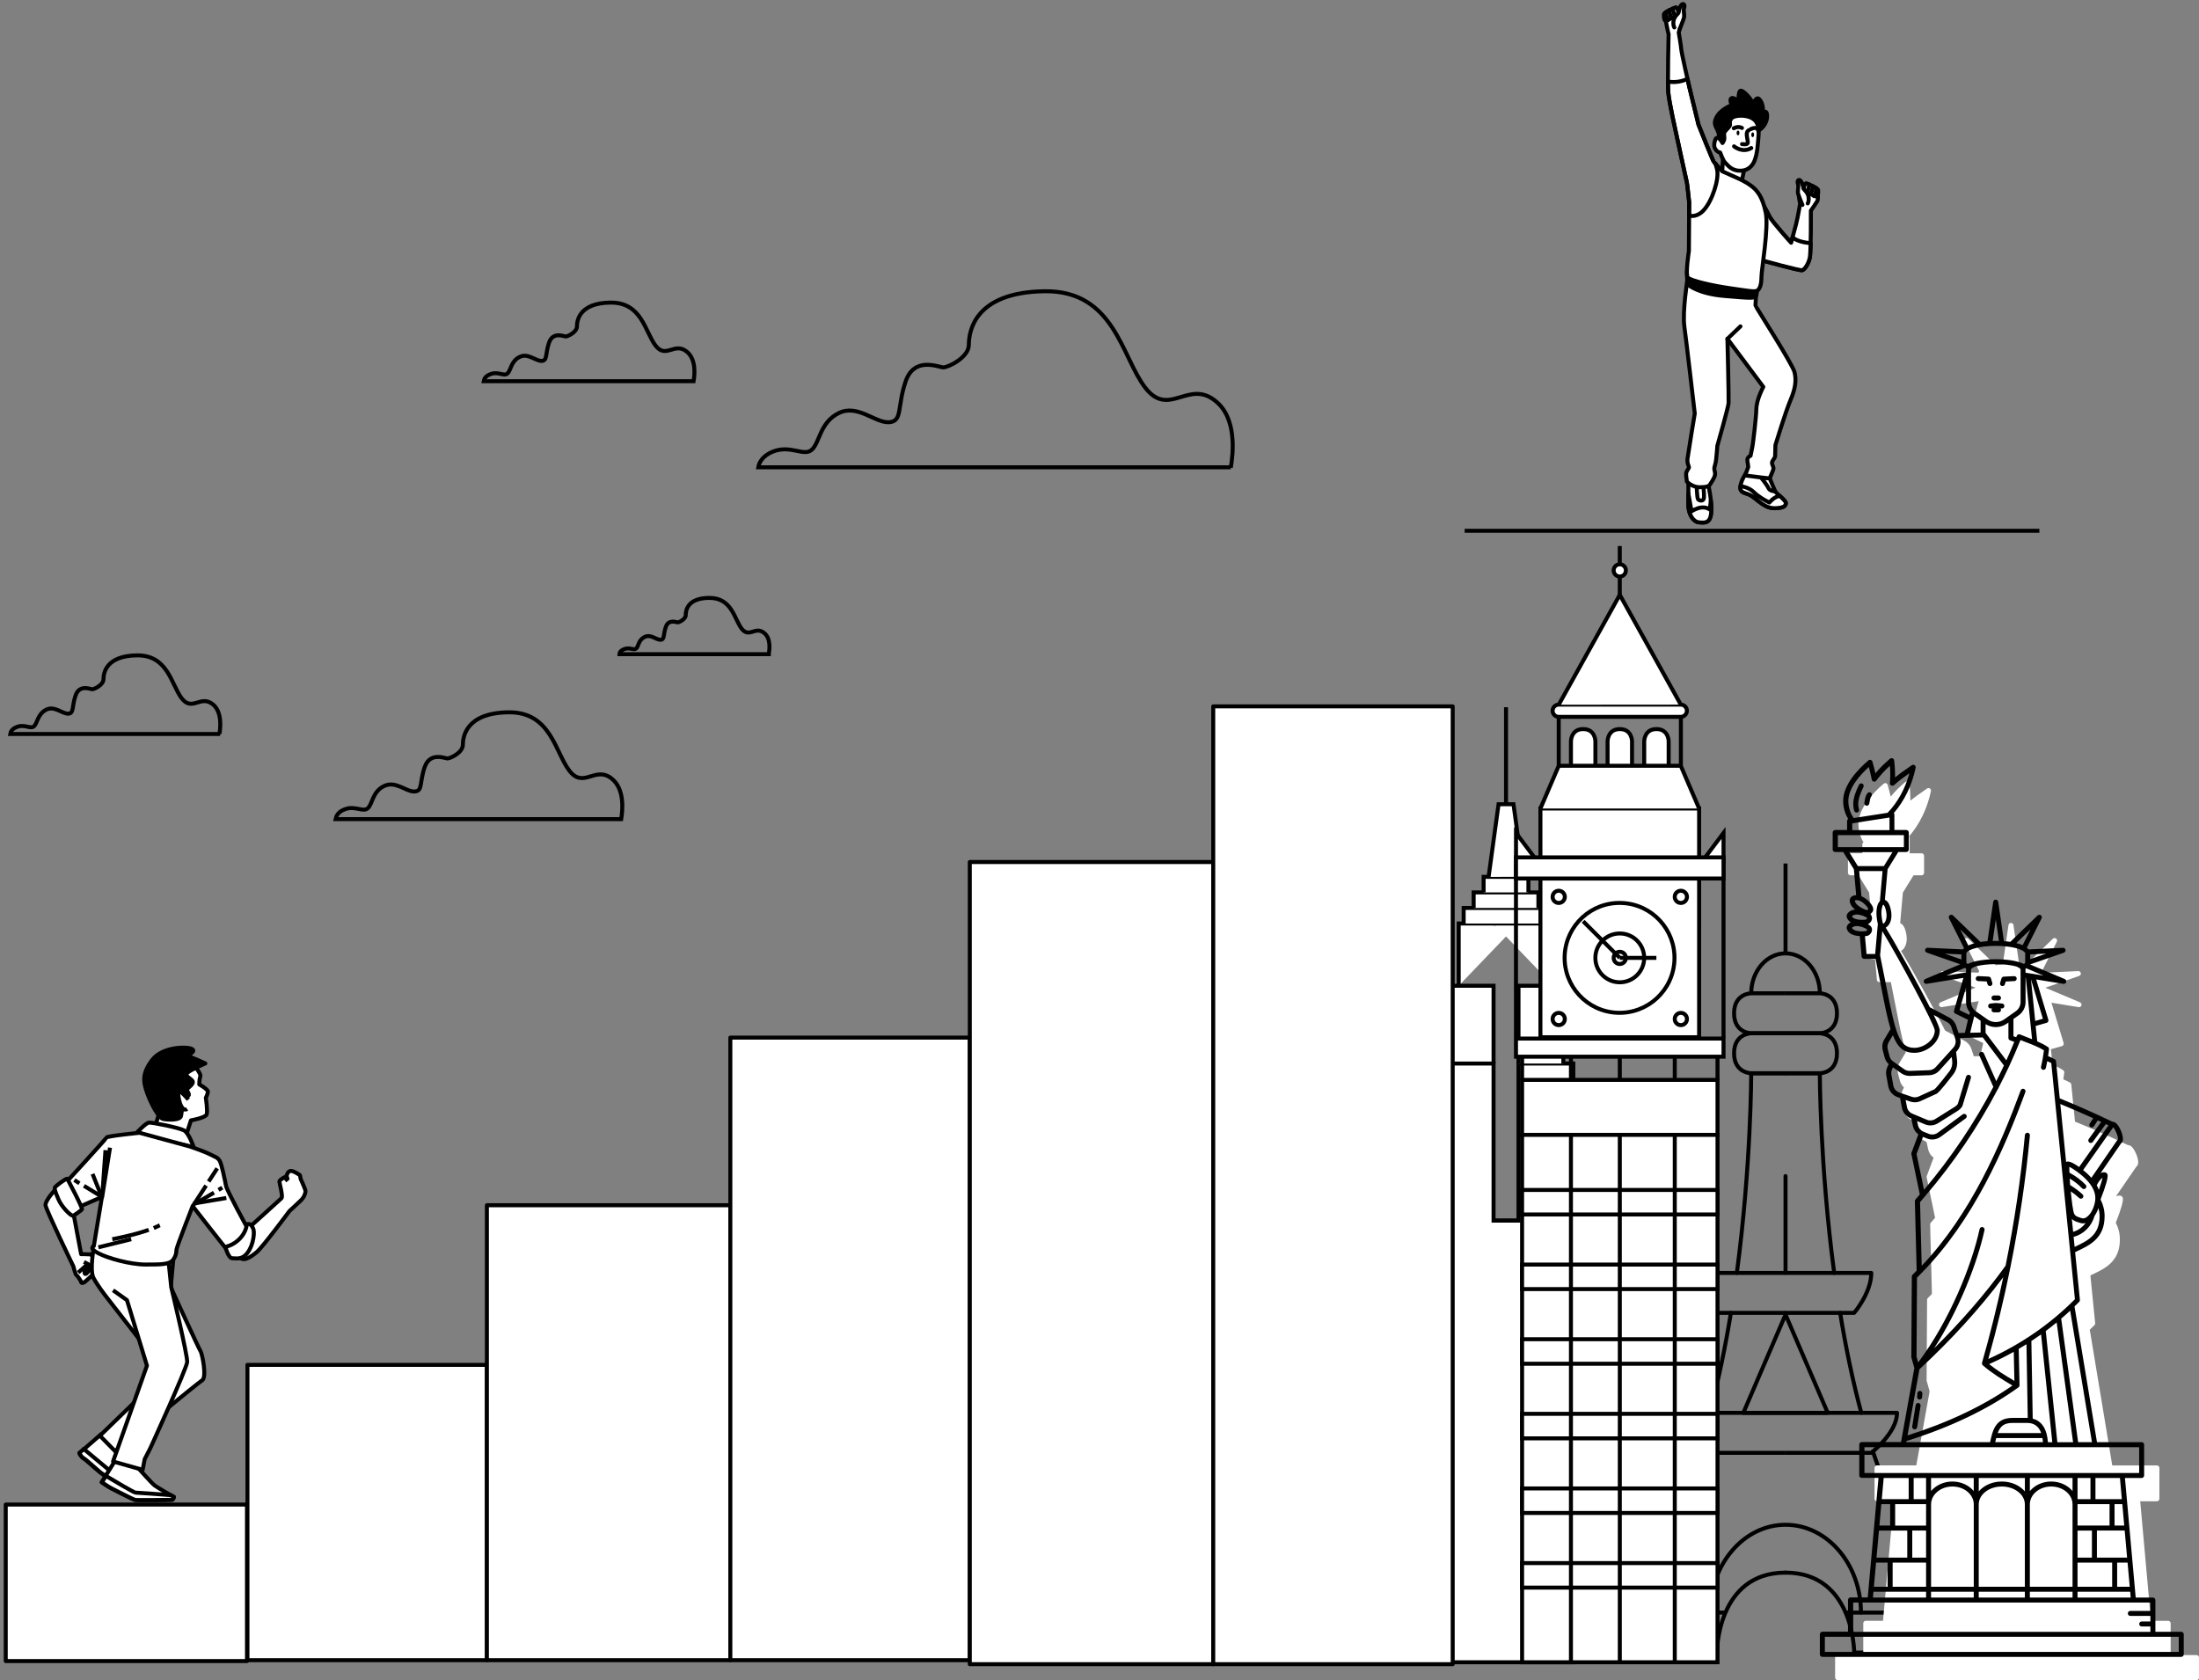 <svg width="551" height="421" viewBox="0 0 551 421" fill="none" xmlns="http://www.w3.org/2000/svg">
<rect x="0" y="0" width="551" height="421" fill="#808080" stroke="none"/>
<path d="M360.508 305.857H394.224" stroke="black" stroke-miterlimit="10"/>
<path d="M360.508 311.45H394.224" stroke="black" stroke-miterlimit="10"/>
<path d="M360.508 317.034H394.224" stroke="black" stroke-miterlimit="10"/>
<path d="M360.508 322.618H394.224" stroke="black" stroke-miterlimit="10"/>
<path d="M363.002 266.495V247.003H374.238V266.495" fill="white"/>
<path d="M363.002 266.495V247.003H374.238V266.495" stroke="black" stroke-miterlimit="10"/>
<path d="M365.504 247.003V231.405H380.477" fill="white"/>
<path d="M365.504 247.003V231.405H380.477" stroke="black" stroke-miterlimit="10"/>
<path d="M394.224 416.519V266.495H380.486V305.857H374.238V266.495H360.508V416.519H394.224Z" fill="white" stroke="black" stroke-miterlimit="10"/>
<path d="M391.722 266.495V247.003H380.486V266.495" fill="white"/>
<path d="M391.722 266.495V247.003H380.486V266.495" stroke="black" stroke-miterlimit="10"/>
<path d="M389.228 247.003V231.405H374.246" fill="white"/>
<path d="M389.228 247.003V231.405H374.246" stroke="black" stroke-miterlimit="10"/>
<path d="M366.747 231.414V227.51H387.968V231.414" fill="white"/>
<path d="M366.747 231.414V227.51H387.968V231.414" stroke="black" stroke-miterlimit="10"/>
<path d="M369.25 227.51V223.615H385.474V227.51" fill="white"/>
<path d="M369.25 227.51V223.615H385.474V227.51" stroke="black" stroke-miterlimit="10"/>
<path d="M371.744 223.615V219.711H382.971V223.615" fill="white"/>
<path d="M371.744 223.615V219.711H382.971V223.615" stroke="black" stroke-miterlimit="10"/>
<path d="M372.995 219.72L375.489 201.523H379.234L381.728 219.711" fill="white"/>
<path d="M372.995 219.72L375.489 201.523H379.234L381.728 219.711" stroke="black" stroke-miterlimit="10"/>
<path d="M377.362 201.523V177.208" stroke="black" stroke-miterlimit="10"/>
<path d="M61.888 377H1.438V416.221H61.888V377Z" fill="white" stroke="black" stroke-linejoin="round"/>
<path d="M122 342H62V416H122V342Z" fill="white" stroke="black" stroke-linejoin="round"/>
<path d="M183 302H122V416H183V302Z" fill="white" stroke="black" stroke-linejoin="round"/>
<path d="M243 260H183V416H243V260Z" fill="white" stroke="black" stroke-linejoin="round"/>
<path d="M304 216H243V417H304V216Z" fill="white" stroke="black" stroke-linejoin="round"/>
<path d="M364 177H304V417H364V177Z" fill="white" stroke="black" stroke-linejoin="round"/>
<path d="M48.727 267.099C48.727 267.099 50.433 269.06 50.188 269.699C49.934 270.399 49.934 271.73 49.934 271.73C49.934 271.73 52.087 272.937 52.087 273.506C52.087 274.075 51.579 275.091 51.579 275.091C51.579 275.091 52.087 278.452 51.772 279.274C51.457 280.097 47.843 280.736 47.843 280.736L46.513 284.859L38.786 282.513L40.055 278.39C40.055 278.39 38.094 273.506 37.771 271.922C37.447 270.338 39.862 267.231 42.899 266.469C45.944 265.708 48.788 267.169 48.788 267.169L48.727 267.108V267.099Z" fill="white" stroke="black" stroke-linejoin="round"/>
<path d="M46.128 274.767C46.128 274.767 47.458 274.828 47.335 274.198C47.143 273.498 46.635 273.182 46.889 272.867C47.143 272.552 48.727 271.537 48.219 270.837C47.712 270.136 46.189 269.629 46.889 268.876C47.589 268.114 51.448 266.469 51.448 266.469C51.448 266.469 47.519 264.631 46.889 264.631C46.259 264.631 49.234 263.677 48.219 262.924C47.204 262.163 40.746 262.163 38.147 265.585C35.548 269.007 35.863 271.038 36.878 273.891C37.893 276.745 39.792 280.106 40.807 280.36C41.822 280.614 45.183 280.806 45.366 279.598C45.55 278.39 46.128 274.714 46.128 274.714V274.775V274.767Z" fill="black" stroke="black" stroke-linejoin="round"/>
<path d="M47.204 275.528C47.204 275.528 44.797 272.613 44.666 273.69C44.544 274.828 45.366 278.889 46.88 277.874" fill="white"/>
<path d="M47.204 275.528C47.204 275.528 44.797 272.613 44.666 273.69C44.544 274.828 45.366 278.889 46.88 277.874" stroke="black" stroke-linejoin="round"/>
<path d="M34.025 284.08C34.025 284.08 35.863 284.649 40.3 285.603C44.736 286.557 48.534 287.441 48.534 287.441C48.534 287.441 47.327 283.896 46.128 283.257C44.859 282.557 38.147 281.226 37.324 281.296C36.502 281.358 34.025 284.089 34.025 284.089V284.08Z" fill="white" stroke="black" stroke-linejoin="round"/>
<path d="M62.474 307.537C62.474 307.537 70.14 300.631 70.525 300.246C70.971 299.8 70.017 296.57 70.017 296.062C70.017 295.555 71.794 294.732 71.794 294.732C71.794 294.732 72.047 293.401 72.87 293.401C73.693 293.401 75.154 294.478 75.154 294.478L75.347 295.432C75.347 295.432 76.554 298.032 76.554 298.478C76.554 298.924 76.239 300.001 75.347 300.824C74.524 301.647 72.555 303.423 72.555 303.423C72.555 303.423 65.834 312.483 64.32 313.752C62.807 315.021 60.776 316.351 60.015 314.828C59.254 313.305 62.422 307.607 62.422 307.607L62.483 307.546L62.474 307.537Z" fill="white" stroke="black" stroke-linejoin="round"/>
<path d="M71.794 294.67L72.047 295.362L71.409 295.87" stroke="black" stroke-linejoin="round"/>
<path d="M14.196 297.708C14.196 297.708 11.282 300.754 11.405 302.014C11.597 303.283 18.37 317.288 18.37 317.288C18.37 317.288 18.878 319.38 19.193 319.572C19.508 319.765 20.269 321.034 20.269 321.034C20.269 321.034 20.269 322.111 21.538 320.973C22.807 319.765 24.583 318.434 24.452 317.358C24.321 316.281 23.498 315.397 23.498 315.397C23.498 315.397 23.052 314.382 22.676 314.321C22.229 314.259 20.33 314.259 20.33 314.259L18.178 302.854L14.126 297.787L14.187 297.725L14.196 297.708Z" fill="white" stroke="black" stroke-linejoin="round"/>
<path d="M21.039 316.211L22.116 316.78C22.116 316.78 20.785 318.811 21.293 319.187C21.801 319.634 23.323 316.588 23.446 316.141C23.638 315.695 23.192 315.318 23.192 315.318" fill="white"/>
<path d="M21.039 316.211L22.116 316.78C22.116 316.78 20.785 318.811 21.293 319.187C21.801 319.634 23.323 316.588 23.446 316.141C23.638 315.695 23.192 315.318 23.192 315.318" stroke="black" stroke-linejoin="round"/>
<path d="M21.739 316.973L19.587 318.881" stroke="black" stroke-linejoin="round"/>
<path d="M25.345 359.372L19.893 364.124C19.893 364.124 20.269 365.078 20.969 365.455C21.669 365.831 24.837 368.877 25.782 369.446C26.736 370.076 29.081 371.284 31.61 371.284C34.139 371.284 34.655 370.33 34.655 369.954C34.655 369.577 29.711 366.339 29.711 366.339L28.635 361.962L25.336 359.424V359.363L25.345 359.372Z" fill="white" stroke="black" stroke-linejoin="round"/>
<path d="M20.978 363.118L19.902 364.072C19.902 364.072 20.278 365.026 20.978 365.402C21.678 365.779 24.846 368.825 25.791 369.393C26.736 369.962 29.09 371.232 31.619 371.232C34.148 371.232 33.903 370.916 34.279 370.531C32.757 370.216 31.488 369.962 30.919 369.962C29.274 369.962 27.436 368.439 27.436 368.439L20.969 363.056V363.118H20.978Z" fill="white" stroke="black" stroke-linejoin="round"/>
<path d="M23.577 312.159C23.577 312.159 22.369 318.303 23.454 320.273C24.531 322.233 26.307 324.518 26.307 324.518L41.385 343.914L25.038 359.757L28.836 363.625C28.836 363.625 49.427 346.645 50.634 345.883C51.903 345.183 50.634 339.1 50.258 338.592C49.882 338.085 42.785 322.557 42.785 322.557L43.415 315.651L23.516 312.229L23.577 312.167V312.159Z" fill="white" stroke="black" stroke-linejoin="round"/>
<path d="M34.533 367.739C34.533 367.739 38.208 371.862 38.777 372.238C39.346 372.684 43.529 375.091 43.529 375.091C43.529 375.091 43.467 375.66 43.082 375.792C42.767 375.853 34.463 375.984 33.894 375.853C33.325 375.792 28.442 373.192 27.874 372.938C27.305 372.684 25.467 371.415 25.467 371.415L29.142 365.525L34.463 367.809L34.524 367.748L34.533 367.739Z" fill="white" stroke="black" stroke-linejoin="round"/>
<path d="M28.329 323.31L31.811 325.778L36.817 342.19L28.329 366.207L35.74 368.299L36.248 365.638L37.709 362.785C37.709 362.785 46.767 342.951 46.898 341.297C47.029 339.643 42.907 322.54 42.907 322.54L42.146 315.248L29.16 313.979" fill="white"/>
<path d="M28.329 323.31L31.811 325.778L36.817 342.19L28.329 366.207L35.74 368.299L36.248 365.638L37.709 362.785C37.709 362.785 46.767 342.951 46.898 341.297C47.029 339.643 42.907 322.54 42.907 322.54L42.146 315.248L29.16 313.979" stroke="black" stroke-linejoin="round"/>
<path d="M43.152 375.792C43.467 375.73 43.599 375.092 43.599 375.092C43.599 375.092 43.284 374.899 42.837 374.645C39.67 374.391 34.349 374.015 33.964 374.015C33.579 374.015 28.451 370.969 26.552 369.831L25.537 371.415C25.537 371.415 27.375 372.684 27.944 372.938C28.512 373.192 33.395 375.792 33.964 375.853C34.533 375.914 42.837 375.853 43.152 375.792Z" fill="white" stroke="black" stroke-linejoin="round"/>
<path d="M35.102 283.834C35.102 283.834 26.797 284.657 26.675 285.042C26.552 285.427 15.588 297.34 15.588 297.34L18.502 302.977L25.537 299.931L23.507 312.229C23.507 312.229 22.177 312.736 24.583 314.005C26.99 315.275 32.634 316.859 36.493 316.859C40.352 316.859 42.514 316.859 43.398 315.651C44.22 314.443 44.159 313.813 44.22 313.113C44.281 312.412 48.272 302.215 48.272 302.215C48.272 302.215 57.075 313.559 57.46 313.813C57.845 314.067 59.42 314.321 60.759 312.736C62.089 311.152 61.835 307.415 61.835 307.415C61.835 307.415 56.891 298.417 56.637 297.148C56.384 295.878 55.622 292.018 55.115 291.003C54.607 289.988 53.907 289.926 52.577 289.226C51.247 288.526 47.51 287.266 47.51 287.266L34.962 283.843H35.084L35.102 283.834Z" fill="white" stroke="black" stroke-linejoin="round"/>
<path d="M27.567 287.572L25.598 299.931L26.43 288.202" stroke="black" stroke-linejoin="round"/>
<path d="M25.345 299.546L23.192 294.163" stroke="black" stroke-linejoin="round"/>
<path d="M19.902 296.509L18.633 295.686" stroke="black" stroke-linejoin="round"/>
<path d="M25.598 299.931L21.039 297.139" stroke="black" stroke-linejoin="round"/>
<path d="M52.279 296.062L54.432 292.762" stroke="black" stroke-linejoin="round"/>
<path d="M48.35 302.145L51.641 297.077" stroke="black" stroke-linejoin="round"/>
<path d="M54.747 298.154L55.701 297.585" stroke="black" stroke-linejoin="round"/>
<path d="M48.858 301.638L53.61 298.854" stroke="black" stroke-linejoin="round"/>
<path d="M48.473 301.577L56.716 300.185" stroke="black" stroke-linejoin="round"/>
<path d="M24.653 312.544L32.888 310.513" stroke="black" stroke-linejoin="round"/>
<path d="M38.523 307.721C39.092 307.467 39.6 307.213 40.046 307.021" stroke="black" stroke-linejoin="round"/>
<path d="M28.136 310.513C28.136 310.513 33.395 309.559 37.263 308.167" stroke="black" stroke-linejoin="round"/>
<path d="M61.844 306.776C61.844 306.776 61.783 308.614 60.068 310.391C58.352 312.167 56.454 312.421 56.454 312.421C56.454 312.421 57.215 315.275 58.16 315.275C59.105 315.275 60.698 315.782 62.089 313.813C63.55 311.852 63.865 308.614 63.419 307.791C62.973 306.968 62.719 306.522 61.835 306.776H61.844Z" fill="white" stroke="black" stroke-linejoin="round"/>
<path d="M16.856 295.362C16.856 295.362 20.908 302.907 20.532 303.091C20.217 303.283 18.755 304.553 18.248 304.614C17.74 304.675 15.456 302.461 14.634 300.491C13.811 298.522 13.557 297.83 13.811 297.445C14.065 297.13 16.349 295.353 16.856 295.353V295.362Z" fill="white" stroke="black" stroke-linejoin="round"/>
<path d="M308.397 117.181C309.009 113.592 309.972 104.752 304.547 100.463C297.721 94.948 292.908 104.839 286.958 97.137C281.007 89.434 279.257 72.716 261.668 72.979C244.079 73.242 242.766 83.132 242.766 86.371C242.766 89.609 237.516 92.06 236.378 92.06C235.24 92.06 229.115 89.172 226.927 95.561C224.74 101.951 226.227 105.627 222.727 105.802C219.227 105.977 214.851 101.163 210.126 103.526C205.4 105.89 205.4 110.966 203.388 112.717C201.375 114.467 198.137 111.404 193.674 113.154C191.049 114.205 190.174 115.955 189.999 117.093H308.397V117.181Z" stroke="black" stroke-miterlimit="10"/>
<path d="M155.652 205.251C156.011 203.107 156.58 197.759 153.298 195.116C149.159 191.763 146.236 197.759 142.666 193.12C139.096 188.481 138.028 178.345 127.396 178.485C116.764 178.625 115.976 184.621 115.976 186.625C115.976 188.63 112.765 190.048 112.126 190.048C111.487 190.048 107.777 188.332 106.42 192.192C105.064 196.052 105.992 198.258 103.848 198.328C101.704 198.398 99.14 195.545 96.217 196.971C93.294 198.398 93.364 201.47 92.148 202.538C90.932 203.606 88.936 201.75 86.294 202.827C84.649 203.466 84.228 204.542 84.08 205.251H155.644H155.652Z" stroke="black" stroke-miterlimit="10"/>
<path d="M54.983 183.912C55.246 182.337 55.684 178.398 53.321 176.472C50.258 174.021 48.158 178.398 45.533 174.984C42.907 171.571 42.12 164.131 34.332 164.218C26.544 164.306 25.931 168.682 25.931 170.17C25.931 171.658 23.568 172.709 23.131 172.709C22.693 172.709 19.893 171.396 18.93 174.284C17.968 177.085 18.58 178.748 17.093 178.836C15.518 178.836 13.592 176.735 11.492 177.873C9.392 179.011 9.392 181.199 8.517 181.987C7.642 182.774 6.154 181.374 4.229 182.162C3.004 182.599 2.654 183.387 2.566 183.912H55.158H54.983Z" stroke="black" stroke-miterlimit="10"/>
<path d="M173.793 95.517C174.055 93.942 174.493 90.003 172.042 88.078C168.98 85.627 166.879 90.003 164.254 86.59C161.629 83.176 160.841 75.736 152.966 75.823C145.178 75.911 144.565 80.287 144.565 81.775C144.565 83.263 142.202 84.314 141.765 84.314C141.327 84.314 138.527 83.001 137.564 85.889C136.602 88.69 137.214 90.353 135.727 90.441C134.152 90.441 132.226 88.34 130.126 89.478C128.026 90.528 128.026 92.804 127.151 93.592C126.276 94.379 124.788 92.979 122.863 93.767C121.638 94.204 121.288 94.992 121.201 95.517H173.793Z" stroke="black" stroke-miterlimit="10"/>
<path d="M192.651 163.824C192.826 162.686 193.176 159.886 191.425 158.573C189.238 156.822 187.75 159.973 185.825 157.522C183.987 155.072 183.375 149.82 177.774 149.82C172.174 149.82 171.824 153.058 171.824 154.109C171.824 155.159 170.161 155.947 169.811 155.947C169.461 155.947 167.536 155.072 166.836 157.085C166.136 159.098 166.573 160.236 165.523 160.323C164.386 160.323 163.073 158.835 161.498 159.623C159.923 160.411 160.01 161.986 159.398 162.511C158.785 163.037 157.735 162.074 156.335 162.686C155.46 163.037 155.197 163.562 155.197 163.912H192.651V163.824Z" stroke="black" stroke-miterlimit="10"/>
<path d="M425.508 363.704C424.318 367.284 423.023 370.75 421.606 374.041C404.41 414.085 408.707 414.085 408.707 414.085H430.199C430.199 414.085 430.199 394.059 447.394 394.059" stroke="black" stroke-linecap="round" stroke-linejoin="round"/>
<path d="M433.708 328.973C432.343 337.332 430.61 345.857 428.405 354.023" stroke="black" stroke-linecap="round" stroke-linejoin="round"/>
<path d="M447.394 268.928H438.801C438.801 268.928 438.801 291.913 435.195 318.968" stroke="black" stroke-linecap="round" stroke-linejoin="round"/>
<path d="M447.394 268.929H438.801C438.801 268.929 434.504 268.929 434.504 263.922C434.504 258.915 438.801 258.915 438.801 258.915H447.394" stroke="black" stroke-miterlimit="10"/>
<path d="M447.394 258.907H438.801C438.801 258.907 434.504 258.907 434.504 253.9C434.504 248.893 438.801 248.893 438.801 248.893H447.394" stroke="black" stroke-miterlimit="10"/>
<path d="M438.801 248.902C438.801 243.37 442.651 238.889 447.394 238.889" stroke="black" stroke-miterlimit="10"/>
<path d="M410.037 404.072H432.351" stroke="black" stroke-miterlimit="10"/>
<path d="M447.394 364.037H425.902C425.902 364.037 419.453 359.03 419.453 354.023H447.394" stroke="black" stroke-linejoin="round"/>
<path d="M447.394 328.973H430.199C430.199 328.973 425.902 323.966 425.902 318.959H447.394" stroke="black" stroke-linejoin="round"/>
<path d="M469.289 363.704C470.479 367.284 471.774 370.75 473.191 374.041C490.387 414.085 486.09 414.085 486.09 414.085H464.598C464.598 414.085 464.598 394.059 447.403 394.059" stroke="black" stroke-linecap="round" stroke-linejoin="round"/>
<path d="M461.08 328.973C462.445 337.332 464.178 345.857 466.383 354.023" stroke="black" stroke-linecap="round" stroke-linejoin="round"/>
<path d="M447.394 268.928H455.987C455.987 268.928 455.987 291.913 459.593 318.968" stroke="black" stroke-linecap="round" stroke-linejoin="round"/>
<path d="M447.394 268.929H455.987C455.987 268.929 460.284 268.929 460.284 263.922C460.284 258.915 455.987 258.915 455.987 258.915H447.394" stroke="black" stroke-miterlimit="10"/>
<path d="M447.394 258.907H455.987C455.987 258.907 460.284 258.907 460.284 253.9C460.284 248.893 455.987 248.893 455.987 248.893H447.394" stroke="black" stroke-miterlimit="10"/>
<path d="M455.996 248.902C455.996 243.37 452.146 238.889 447.403 238.889" stroke="black" stroke-miterlimit="10"/>
<path d="M484.751 404.072H462.437" stroke="black" stroke-miterlimit="10"/>
<path d="M447.394 364.037H468.886C468.886 364.037 475.335 359.03 475.335 354.023H447.394" stroke="black" stroke-linejoin="round"/>
<path d="M447.394 328.973H464.589C464.589 328.973 468.886 323.966 468.886 318.96H447.394V294.697" stroke="black" stroke-linecap="round" stroke-linejoin="round"/>
<path d="M447.394 216.368V238.889" stroke="black" stroke-miterlimit="10"/>
<path d="M466.296 404.072C466.296 391.923 457.834 382.067 447.403 382.067C436.972 382.067 428.51 391.923 428.51 404.072" stroke="black" stroke-linecap="round" stroke-linejoin="round"/>
<path d="M447.394 329.402L436.823 354.023H457.965L447.394 329.402Z" stroke="black" stroke-linecap="round" stroke-linejoin="round"/>
<path d="M431.861 214.836V259.904" stroke="black" stroke-miterlimit="10"/>
<path d="M430.356 270.591V264.78" stroke="black" stroke-miterlimit="10"/>
<path d="M422.682 178.092C422.682 177.251 421.999 176.56 421.15 176.56H390.567C389.726 176.56 389.035 177.243 389.035 178.092C389.035 178.932 389.718 179.623 390.567 179.623H421.15C421.999 179.623 422.682 178.941 422.682 178.092Z" fill="white" stroke="black" stroke-miterlimit="10"/>
<path d="M389.035 214.827V208.709C389.035 208.709 389.035 205.646 392.098 205.646C395.161 205.646 395.161 208.709 395.161 208.709V214.827" fill="white"/>
<path d="M389.035 214.827V208.709C389.035 208.709 389.035 205.646 392.098 205.646C395.161 205.646 395.161 208.709 395.161 208.709V214.827" stroke="black" stroke-miterlimit="10"/>
<path d="M398.223 214.827V208.709C398.223 208.709 398.223 205.646 401.286 205.646C404.349 205.646 404.349 208.709 404.349 208.709V214.827" fill="white"/>
<path d="M398.223 214.827V208.709C398.223 208.709 398.223 205.646 401.286 205.646C404.349 205.646 404.349 208.709 404.349 208.709V214.827" stroke="black" stroke-miterlimit="10"/>
<path d="M407.403 214.827V208.709C407.403 208.709 407.403 205.646 410.466 205.646C413.529 205.646 413.529 208.709 413.529 208.709V214.827" fill="white"/>
<path d="M407.403 214.827V208.709C407.403 208.709 407.403 205.646 410.466 205.646C413.529 205.646 413.529 208.709 413.529 208.709V214.827" stroke="black" stroke-miterlimit="10"/>
<path d="M393.629 191.868V185.75C393.629 185.75 393.629 182.687 396.692 182.687C399.755 182.687 399.755 185.75 399.755 185.75V191.868" fill="white"/>
<path d="M393.629 191.868V185.75C393.629 185.75 393.629 182.687 396.692 182.687C399.755 182.687 399.755 185.75 399.755 185.75V191.868" stroke="black" stroke-miterlimit="10"/>
<path d="M402.809 191.868V185.75C402.809 185.75 402.809 182.687 405.872 182.687C408.934 182.687 408.934 185.75 408.934 185.75V191.868" fill="white"/>
<path d="M402.809 191.868V185.75C402.809 185.75 402.809 182.687 405.872 182.687C408.934 182.687 408.934 185.75 408.934 185.75V191.868" stroke="black" stroke-miterlimit="10"/>
<path d="M411.988 191.868V185.75C411.988 185.75 411.988 182.687 415.051 182.687C418.114 182.687 418.114 185.75 418.114 185.75V191.868" fill="white"/>
<path d="M411.988 191.868V185.75C411.988 185.75 411.988 182.687 415.051 182.687C418.114 182.687 418.114 185.75 418.114 185.75V191.868" stroke="black" stroke-miterlimit="10"/>
<path d="M416.583 214.827V208.709C416.583 208.709 416.583 205.646 419.645 205.646C422.708 205.646 422.708 208.709 422.708 208.709V214.827" fill="white"/>
<path d="M416.583 214.827V208.709C416.583 208.709 416.583 205.646 419.645 205.646C422.708 205.646 422.708 208.709 422.708 208.709V214.827" stroke="black" stroke-miterlimit="10"/>
<path d="M385.981 214.827V202.591H425.745V214.827" fill="white"/>
<path d="M385.981 214.827V202.591H425.745V214.827" stroke="black" stroke-miterlimit="10"/>
<path d="M385.981 232.377V220.14H425.745V232.377" fill="white"/>
<path d="M385.981 232.377V220.14H425.745V232.377" stroke="black" stroke-miterlimit="10"/>
<path d="M379.856 259.904V216.368" stroke="black" stroke-miterlimit="10"/>
<path d="M379.864 216.359V208.709L384.45 214.827" fill="white"/>
<path d="M379.864 216.359V208.709L384.45 214.827" stroke="black" stroke-miterlimit="10"/>
<path d="M431.861 216.359V208.709L427.267 214.827" fill="white"/>
<path d="M431.861 216.359V208.709L427.267 214.827" stroke="black" stroke-miterlimit="10"/>
<path d="M385.981 202.591L390.567 191.886H421.15L425.745 202.591" fill="white"/>
<path d="M385.981 202.591L390.567 191.886H421.15L425.745 202.591" stroke="black" stroke-miterlimit="10"/>
<path d="M390.567 179.623V191.886" stroke="black" stroke-miterlimit="10"/>
<path d="M421.177 179.623V191.886" stroke="black" stroke-miterlimit="10"/>
<path d="M390.567 176.586L405.863 149.05L421.15 176.56" fill="white"/>
<path d="M390.567 176.586L405.863 149.05L421.15 176.56" stroke="black" stroke-miterlimit="10"/>
<path d="M405.863 149.05V136.813" stroke="black" stroke-miterlimit="10"/>
<path d="M405.863 144.463C406.709 144.463 407.394 143.777 407.394 142.931C407.394 142.085 406.709 141.4 405.863 141.4C405.017 141.4 404.331 142.085 404.331 142.931C404.331 143.777 405.017 144.463 405.863 144.463Z" fill="white" stroke="black" stroke-miterlimit="10"/>
<path d="M425.745 220.131H385.981V259.904H425.745V220.131Z" fill="white" stroke="black" stroke-miterlimit="10"/>
<path d="M381.387 270.591L381.396 264.78" stroke="black" stroke-miterlimit="10"/>
<path d="M430.356 270.592H381.387V284.395H430.356V270.592Z" fill="white" stroke="black" stroke-miterlimit="10"/>
<path d="M430.356 284.368H381.387V416.519H430.356V284.368Z" fill="white" stroke="black" stroke-miterlimit="10"/>
<path d="M430.356 298.172H381.387V304.316H430.356V298.172Z" fill="white" stroke="black" stroke-miterlimit="10"/>
<path d="M430.356 316.868H381.387V323.012H430.356V316.868Z" fill="white" stroke="black" stroke-miterlimit="10"/>
<path d="M430.356 335.573H381.387V341.717H430.356V335.573Z" fill="white" stroke="black" stroke-miterlimit="10"/>
<path d="M430.356 354.269H381.387V360.413H430.356V354.269Z" fill="white" stroke="black" stroke-miterlimit="10"/>
<path d="M430.356 372.965H381.387V379.109H430.356V372.965Z" fill="white" stroke="black" stroke-miterlimit="10"/>
<path d="M430.356 391.669H381.387V397.814H430.356V391.669Z" fill="white" stroke="black" stroke-miterlimit="10"/>
<path d="M405.872 270.591V264.78" stroke="black" stroke-miterlimit="10"/>
<path d="M393.629 270.591V264.78" stroke="black" stroke-miterlimit="10"/>
<path d="M419.645 270.591V264.78" stroke="black" stroke-miterlimit="10"/>
<path d="M405.872 416.519V284.368" stroke="black" stroke-miterlimit="10"/>
<path d="M393.629 416.519V284.368" stroke="black" stroke-miterlimit="10"/>
<path d="M419.645 416.519V284.368" stroke="black" stroke-miterlimit="10"/>
<path d="M419.565 240.558C419.863 232.96 413.947 226.558 406.351 226.26C398.755 225.961 392.355 231.879 392.056 239.477C391.758 247.075 397.674 253.476 405.27 253.775C412.866 254.073 419.266 248.156 419.565 240.558Z" fill="white" stroke="black" stroke-miterlimit="10"/>
<path d="M405.863 246.136C409.241 246.136 411.98 243.397 411.98 240.018C411.98 236.639 409.241 233.9 405.863 233.9C402.485 233.9 399.746 236.639 399.746 240.018C399.746 243.397 402.485 246.136 405.863 246.136Z" fill="white" stroke="black" stroke-miterlimit="10"/>
<path d="M405.863 241.55C406.709 241.55 407.394 240.864 407.394 240.018C407.394 239.172 406.709 238.486 405.863 238.486C405.017 238.486 404.331 239.172 404.331 240.018C404.331 240.864 405.017 241.55 405.863 241.55Z" fill="white" stroke="black" stroke-miterlimit="10"/>
<path d="M396.683 230.845L405.863 240.018" stroke="black" stroke-miterlimit="10"/>
<path d="M415.034 240.018H405.863" stroke="black" stroke-miterlimit="10"/>
<path d="M390.567 226.258C391.412 226.258 392.098 225.573 392.098 224.727C392.098 223.881 391.412 223.195 390.567 223.195C389.721 223.195 389.035 223.881 389.035 224.727C389.035 225.573 389.721 226.258 390.567 226.258Z" fill="white" stroke="black" stroke-miterlimit="10"/>
<path d="M421.168 226.258C422.014 226.258 422.699 225.573 422.699 224.727C422.699 223.881 422.014 223.195 421.168 223.195C420.322 223.195 419.637 223.881 419.637 224.727C419.637 225.573 420.322 226.258 421.168 226.258Z" fill="white" stroke="black" stroke-miterlimit="10"/>
<path d="M390.567 256.867C391.412 256.867 392.098 256.181 392.098 255.335C392.098 254.489 391.412 253.803 390.567 253.803C389.721 253.803 389.035 254.489 389.035 255.335C389.035 256.181 389.721 256.867 390.567 256.867Z" fill="white" stroke="black" stroke-miterlimit="10"/>
<path d="M421.168 256.867C422.014 256.867 422.699 256.181 422.699 255.335C422.699 254.489 422.014 253.803 421.168 253.803C420.322 253.803 419.637 254.489 419.637 255.335C419.637 256.181 420.322 256.867 421.168 256.867Z" fill="white" stroke="black" stroke-miterlimit="10"/>
<path d="M431.861 214.836H379.864V220.131H431.861V214.836Z" fill="white" stroke="black" stroke-miterlimit="10"/>
<path d="M431.861 260.237H379.856V264.78H431.861V260.237Z" fill="white" stroke="black" stroke-miterlimit="10"/>
<path d="M367 133H511" stroke="black" stroke-miterlimit="10"/>
<path d="M431.813 38.512L431.532 42.902C431.532 42.902 434.077 45.663 434.367 46.73C434.648 47.788 435.78 51.691 436.07 50.764C436.351 49.847 435.93 47.292 436.145 46.59C436.361 45.888 437.137 41.985 437.137 41.985C437.137 41.985 435.369 41.489 434.377 40.852C433.385 40.215 431.831 38.512 431.831 38.512H431.813Z" fill="white" stroke="black" stroke-linecap="round" stroke-linejoin="round"/>
<path d="M430.68 35.891C430.68 35.891 431.036 35.395 430.68 33.626C430.325 31.857 429.052 31.426 430.109 29.377C431.167 27.327 433.937 26.334 433.937 26.334C433.937 26.334 433.3 24.987 433.796 24.631C434.292 24.275 435.425 25.202 435.565 25.483C435.705 25.764 435.425 22.721 436.201 22.721C436.978 22.721 439.102 25.127 439.102 25.904C439.102 26.681 439.879 24.06 440.731 24.771C441.582 25.483 441.938 27.317 441.582 27.813C441.227 28.309 442.499 27.458 442.715 28.45C442.93 29.442 442.64 30.649 441.863 31.632C441.086 32.624 440.515 32.69 440.515 32.69C440.515 32.69 439.028 30.285 437.474 30.35C435.921 30.425 434.292 30.631 434.292 31.342C434.292 32.054 434.218 32.475 433.581 33.186C432.945 33.898 432.87 34.815 432.524 35.667C432.168 36.518 432.599 37.155 431.747 36.874C430.895 36.593 430.68 35.882 430.68 35.882V35.891Z" fill="black" stroke="black" stroke-linecap="round" stroke-linejoin="round"/>
<path d="M431.597 35.826C431.597 35.826 430.325 33.42 429.754 35.115C429.183 36.818 429.829 37.38 430.109 37.736C430.39 38.091 431.026 38.232 431.026 38.232C431.026 38.232 431.738 40.282 432.299 40.778C432.861 41.274 433.853 42.977 436.473 42.762C437.708 42.659 439.093 41.91 439.729 40.001C440.366 38.091 440.366 37.024 440.581 34.694C440.796 32.353 440.721 30.659 439.093 29.667C437.465 28.675 434.423 28.815 433.787 29.742C433.151 30.669 433.647 31.015 433.431 31.511C433.216 32.007 432.084 32.859 432.018 33.355C431.953 33.851 432.159 34.628 432.018 35.059C431.878 35.48 431.597 35.835 431.597 35.835V35.826Z" fill="white" stroke="black" stroke-linecap="round" stroke-linejoin="round"/>
<path d="M438.185 32.634C438.185 32.634 437.614 32.85 437.689 33.842C437.764 34.834 438.045 35.47 437.905 35.892C437.764 36.313 436.492 36.107 436.492 36.107" stroke="black" stroke-linecap="round" stroke-linejoin="round"/>
<path d="M434.498 36.669C434.498 36.669 436.548 38.438 438.812 37.09" stroke="black" stroke-linecap="round" stroke-linejoin="round"/>
<path d="M435.846 33.308C435.846 33.645 435.687 33.907 435.49 33.907C435.294 33.907 435.135 33.636 435.135 33.308C435.135 32.98 435.294 32.709 435.49 32.709C435.687 32.709 435.846 32.98 435.846 33.308Z" fill="black"/>
<path d="M439.524 33.766C439.524 34.103 439.364 34.365 439.168 34.365C438.971 34.365 438.812 34.094 438.812 33.766C438.812 33.439 438.971 33.167 439.168 33.167C439.364 33.167 439.524 33.439 439.524 33.766Z" fill="black"/>
<path d="M434.433 32.138C434.433 32.138 435.49 31.501 436.482 32.063" stroke="black" stroke-linecap="round" stroke-linejoin="round"/>
<path d="M438.681 32.353C438.681 32.353 440.31 31.502 440.525 32.709" stroke="black" stroke-linecap="round" stroke-linejoin="round"/>
<path d="M441.975 51.682C441.975 51.682 442.733 52.917 443.351 54.228C443.969 55.538 448.788 60.836 448.788 60.836C448.788 60.836 449.546 58.019 450.023 56.231C450.5 54.443 451.053 50.998 451.053 50.998C451.053 50.998 450.641 49.276 450.781 48.724C450.922 48.172 450.922 46.796 451.333 46.665C451.745 46.524 455.254 48.041 455.395 48.518C455.535 48.995 455.601 49.959 455.329 50.446C455.058 50.924 453.748 52.786 453.748 52.786C453.748 52.786 453.813 63.036 453.476 64.618C453.139 66.199 452.166 67.575 451.549 67.716C450.931 67.856 441.648 65.31 440.815 65.029C439.991 64.758 441.985 51.682 441.985 51.682H441.975Z" fill="white" stroke="black" stroke-linecap="round" stroke-linejoin="round"/>
<path d="M451.539 67.716C452.157 67.576 453.121 66.2 453.467 64.618C453.579 64.094 453.645 62.643 453.692 60.92C451.221 60.743 449.873 60.069 449.153 59.488C448.947 60.265 448.797 60.827 448.797 60.827C448.797 60.827 443.987 55.529 443.36 54.219C442.743 52.908 441.985 51.673 441.985 51.673C441.985 51.673 439.991 64.74 440.815 65.02C441.638 65.292 450.922 67.838 451.539 67.707V67.716Z" fill="white" stroke="black" stroke-linecap="round" stroke-linejoin="round"/>
<path d="M443.417 119.852C443.417 119.852 444.212 122.314 444.792 123.119C445.372 123.924 447.618 125.515 447.478 126.161C447.338 126.816 446.973 127.172 445.307 127.322C443.641 127.462 442.771 127.032 441.61 126.311C440.45 125.59 439.439 124.429 438.204 123.915C436.969 123.409 435.883 123.409 436.099 121.809C436.314 120.208 437.474 118.617 437.474 118.617L443.417 119.852Z" fill="white" stroke="black" stroke-linecap="round" stroke-linejoin="round"/>
<path d="M438.204 123.906C439.439 124.411 440.45 125.572 441.61 126.302C442.771 127.023 443.641 127.463 445.307 127.313C446.973 127.163 447.338 126.807 447.478 126.152C447.571 125.75 446.748 124.982 445.962 124.271C444.558 124.402 443.342 125.928 443.342 125.928C442.181 125.347 440.515 124.402 439.355 123.241C438.195 122.08 436.089 121.79 436.089 121.79C435.874 123.382 436.959 123.382 438.195 123.896L438.204 123.906Z" fill="white" stroke="black" stroke-linecap="round" stroke-linejoin="round"/>
<path d="M441.245 119.628C441.245 119.628 442.771 121.509 443.126 122.314C443.482 123.119 444.792 123.11 444.792 123.11L443.416 119.843L441.245 119.628Z" fill="white" stroke="black" stroke-linecap="round" stroke-linejoin="round"/>
<path d="M423.053 119.918V126.517C423.053 128.763 424.214 130.72 425.664 130.869C427.115 131.019 428.64 131.234 428.781 128.183C428.93 125.141 428.06 121.734 428.06 121.369C428.06 121.004 423.063 119.918 423.063 119.918H423.053Z" fill="white" stroke="black" stroke-linecap="round" stroke-linejoin="round"/>
<path d="M428.781 128.192C428.827 127.284 428.781 126.348 428.687 125.459C428.575 126.414 428.416 127.677 428.416 127.677C428.416 127.677 427.62 127.022 426.31 127.172C425.009 127.312 423.849 128.117 423.849 128.117L423.053 123.709V126.526C423.053 128.773 424.214 130.729 425.664 130.879C427.115 131.019 428.64 131.244 428.781 128.192Z" fill="white" stroke="black" stroke-linecap="round" stroke-linejoin="round"/>
<path d="M425.15 121.228C425.15 121.228 425.15 124.785 425.515 125.141C425.88 125.497 426.89 125.721 426.965 124.635C427.04 123.55 426.75 121.444 426.75 121.444L425.159 121.228H425.15Z" fill="white" stroke="black" stroke-linecap="round" stroke-linejoin="round"/>
<path d="M422.838 69.86C422.838 69.86 421.528 78.087 422.043 81.784C422.557 85.482 424.654 103.613 424.654 103.613C424.654 103.613 422.988 113.694 422.838 114.92C422.688 116.146 423.203 116.801 423.203 117.091C423.203 117.381 422.483 118.037 422.483 118.757C422.483 119.478 422.698 120.714 422.698 120.714C422.698 120.714 424.073 122.09 425.814 122.09C427.555 122.09 428.21 121.874 428.5 121.369C428.79 120.863 429.66 119.703 429.735 118.907C429.81 118.112 429.445 117.746 429.585 117.091C429.735 116.436 429.875 116.146 430.016 115.06C430.156 113.974 430.306 111.728 430.306 111.728C430.306 111.728 433.057 102.087 433.132 101.001C433.207 99.915 432.842 84.901 432.842 84.901L441.826 96.939C441.826 96.939 440.16 99.981 440.085 102.452C440.01 104.914 439.29 110.792 439.14 111.662C438.99 112.533 438.635 114.199 438.635 114.199C438.635 114.199 437.689 114.564 437.839 115.435C437.989 116.305 438.054 117.026 438.054 117.026L437.259 119.132C437.259 119.132 439.58 119.422 441.245 119.637C442.911 119.853 443.416 119.853 443.416 119.853C443.416 119.853 444.212 118.112 444.362 117.531C444.511 116.951 443.781 116.23 444.072 115.65C444.362 115.069 444.792 114.704 444.792 114.199C444.792 113.694 444.867 111.513 444.867 111.513C444.867 111.513 447.403 103.173 448.638 100.271C449.874 97.369 450.164 95.273 449.649 93.241C449.144 91.21 439.86 76.786 439.86 76.561C439.86 76.337 440.001 74.1 440.001 74.1C440.001 74.1 430.287 73.014 427.171 72.509C424.055 72.003 422.829 69.86 422.829 69.86H422.838Z" fill="white" stroke="black" stroke-linecap="round" stroke-linejoin="round"/>
<path d="M432.833 84.901L436.099 81.784" stroke="black" stroke-linecap="round" stroke-linejoin="round"/>
<path d="M422.707 68.034C422.707 68.034 422.707 71.058 422.913 71.282C423.119 71.507 425.711 73.622 432.056 74.156C438.401 74.689 439.767 74.839 440.038 74.081C440.31 73.323 440.31 71.441 440.31 71.441C440.31 71.441 432.533 70.234 428.575 69.251C424.616 68.268 422.707 68.043 422.707 68.043V68.034Z" fill="black" stroke="black" stroke-linecap="round" stroke-linejoin="round"/>
<path d="M431.532 42.902C431.532 42.902 429.688 40.777 429.482 40.637C429.267 40.497 425.589 31.221 425.589 31.221L423.325 21.945C423.325 21.945 421.341 13.305 421.275 12.388C421.21 11.47 420.639 8.138 420.639 8.138C420.639 8.138 421.94 4.01 421.874 3.308C421.809 2.606 418.206 3.514 417.57 3.795C416.933 4.076 418.094 8.569 418.094 8.569C418.094 8.569 417.813 20.531 418.019 23.087C418.225 25.642 419.928 33.139 419.928 33.139C419.928 33.139 422.614 45.532 422.688 45.748C422.763 45.963 423.259 50.709 423.259 50.709L423.184 62.886C423.184 62.886 422.267 68.764 422.904 69.541C423.54 70.318 428.996 71.591 433.525 72.228C438.054 72.864 439.823 73.285 440.459 72.724C441.096 72.162 441.376 70.88 441.376 69.251C441.376 67.623 443.22 56.999 442.434 53.245C441.648 49.492 440.45 47.797 438.822 46.59C437.193 45.383 435.518 44.699 435.518 44.699L431.522 42.911L431.532 42.902Z" fill="white" stroke="black" stroke-linecap="round" stroke-linejoin="round"/>
<path d="M419.947 1.82C419.947 1.82 416.999 2.953 416.933 3.552C416.868 4.151 416.999 5.162 417.298 5.162C417.598 5.162 420.096 4.029 420.386 3.73C420.686 3.43 420.433 2.007 419.947 1.82Z" fill="white" stroke="black" stroke-linecap="round" stroke-linejoin="round"/>
<path d="M419.095 2.157C419.095 2.157 419.525 3.908 419.759 4.216L419.095 2.157Z" fill="white"/>
<path d="M419.095 2.157C419.095 2.157 419.525 3.908 419.759 4.216" stroke="black" stroke-linecap="round" stroke-linejoin="round"/>
<path d="M418.253 2.55C418.253 2.55 418.449 3.992 418.861 4.506L418.253 2.55Z" fill="white"/>
<path d="M418.253 2.55C418.253 2.55 418.449 3.992 418.861 4.506" stroke="black" stroke-linecap="round" stroke-linejoin="round"/>
<path d="M417.485 3.028C417.485 3.028 417.345 3.954 417.963 5.049L417.485 3.028Z" fill="white"/>
<path d="M417.485 3.028C417.485 3.028 417.345 3.954 417.963 5.049" stroke="black" stroke-linecap="round" stroke-linejoin="round"/>
<path d="M420.864 7.258C420.864 7.258 421.949 4.769 421.996 4.169C422.043 3.57 421.762 2.606 421.987 1.989C422.211 1.371 421.949 0.697 421.397 1.146C420.845 1.595 420.611 3.046 420.602 3.187C420.592 3.327 419.516 4.076 419.338 5.237C419.161 6.397 419.535 6.875 419.535 6.875" fill="white"/>
<path d="M420.864 7.258C420.864 7.258 421.949 4.769 421.996 4.169C422.043 3.57 421.762 2.606 421.987 1.989C422.211 1.371 421.949 0.697 421.397 1.146C420.845 1.595 420.611 3.046 420.602 3.187C420.592 3.327 419.516 4.076 419.338 5.237C419.161 6.397 419.535 6.875 419.535 6.875" stroke="black" stroke-linecap="round" stroke-linejoin="round"/>
<path d="M452.559 45.907C452.559 45.907 455.507 47.039 455.573 47.638C455.638 48.237 455.507 49.248 455.208 49.248C454.908 49.248 452.41 48.116 452.119 47.816C451.82 47.517 452.073 46.094 452.559 45.907Z" fill="white" stroke="black" stroke-linecap="round" stroke-linejoin="round"/>
<path d="M453.411 46.234C453.411 46.234 452.98 47.985 452.746 48.294L453.411 46.234Z" fill="white"/>
<path d="M453.411 46.234C453.411 46.234 452.98 47.985 452.746 48.294" stroke="black" stroke-linecap="round" stroke-linejoin="round"/>
<path d="M454.253 46.637C454.253 46.637 454.057 48.078 453.645 48.593L454.253 46.637Z" fill="white"/>
<path d="M454.253 46.637C454.253 46.637 454.057 48.078 453.645 48.593" stroke="black" stroke-linecap="round" stroke-linejoin="round"/>
<path d="M455.02 47.114C455.02 47.114 455.161 48.041 454.543 49.136L455.02 47.114Z" fill="white"/>
<path d="M455.02 47.114C455.02 47.114 455.161 48.041 454.543 49.136" stroke="black" stroke-linecap="round" stroke-linejoin="round"/>
<path d="M451.633 51.345C451.633 51.345 450.547 48.855 450.501 48.256C450.454 47.657 450.734 46.693 450.51 46.075C450.285 45.457 450.547 44.783 451.099 45.233C451.652 45.682 451.886 47.133 451.895 47.273C451.904 47.414 452.98 48.163 453.158 49.323C453.336 50.484 452.962 50.961 452.962 50.961" fill="white"/>
<path d="M451.633 51.345C451.633 51.345 450.547 48.855 450.501 48.256C450.454 47.657 450.734 46.693 450.51 46.075C450.285 45.457 450.547 44.783 451.099 45.233C451.652 45.682 451.886 47.133 451.895 47.273C451.904 47.414 452.98 48.163 453.158 49.323C453.336 50.484 452.962 50.961 452.962 50.961" stroke="black" stroke-linecap="round" stroke-linejoin="round"/>
<path d="M426.778 52.786C428.977 50.587 430.905 44.671 430.212 42.331C430.072 41.863 429.95 41.423 429.838 41.002C429.66 40.805 429.52 40.665 429.473 40.637C429.258 40.496 425.58 31.221 425.58 31.221L423.315 21.945C423.315 21.945 423.1 21.027 422.82 19.764C420.939 20.672 419.114 20.634 417.935 20.447C417.935 21.608 417.963 22.553 418.009 23.087C418.225 25.633 419.919 33.139 419.919 33.139C419.919 33.139 422.604 45.532 422.679 45.748C422.754 45.963 423.25 50.709 423.25 50.709L423.231 54.031C424.027 54.219 425.374 54.219 426.787 52.805L426.778 52.786Z" stroke="black" stroke-linecap="round" stroke-linejoin="round"/>
<g clip-path="url(#clip0_1115_2616)">
<path d="M460.449 421H550.378C550.723 421 551.006 420.723 551.006 420.372V415.346C551.006 415.002 550.729 414.719 550.378 414.719H543.901V406.764C543.901 406.42 543.624 406.137 543.272 406.137H538.965L536.272 376.177H540.45C540.795 376.177 541.078 375.9 541.078 375.549V367.829C541.078 367.484 540.801 367.201 540.45 367.201H529.265L523.633 333.187C524.027 332.805 524.428 332.43 524.81 332.043C524.939 331.913 525.007 331.729 524.982 331.544L523.787 319.585L524.237 319.37C527.49 317.838 531.175 316.097 531.175 310.578C531.175 309.077 530.806 307.65 530.153 306.395C531.564 302.79 532.149 300.649 531.878 300.046C531.81 299.886 531.607 299.702 531.447 299.646C531.151 299.542 530.707 299.517 530.171 299.794L535.304 292.325C535.489 292.196 535.693 291.95 535.754 291.513C535.914 290.332 534.904 287.902 533.949 287.189C533.653 286.967 533.394 286.918 533.178 286.924C528.372 284.636 524.834 283.067 519.929 281.049L518.999 271.741C518.98 271.538 518.863 271.36 518.684 271.261C518.105 270.935 517.538 270.683 517.002 270.461C517.088 269.902 517.181 269.336 517.242 268.77C517.267 268.536 517.162 268.308 516.965 268.179C516.114 267.619 515.215 267.164 514.29 266.764L513.896 262.907L516.651 262.126C516.811 262.082 516.946 261.972 517.027 261.824C517.107 261.676 517.125 261.504 517.076 261.344L514.025 251.255L520.847 252.362C520.884 252.362 520.915 252.368 520.946 252.368C521.223 252.368 521.47 252.19 521.55 251.913C521.636 251.612 521.482 251.286 521.192 251.163L512.485 247.496L520.977 244.543C521.272 244.439 521.445 244.137 521.383 243.836C521.322 243.528 521.051 243.301 520.736 243.331L512.121 243.731C511.998 243.577 511.869 243.424 511.696 243.288L515.381 235.955C515.517 235.684 515.437 235.352 515.19 235.174C514.944 234.995 514.605 235.02 514.383 235.229L507.543 241.842C507.019 241.763 506.489 241.707 505.946 241.67L504.511 231.796C504.468 231.489 504.203 231.261 503.888 231.261C503.574 231.261 503.315 231.489 503.266 231.796L501.83 241.67C501.232 241.713 500.634 241.775 500.061 241.867L493.196 235.229C492.981 235.014 492.636 234.989 492.389 235.174C492.143 235.352 492.063 235.684 492.198 235.955L495.939 243.393C495.822 243.497 495.742 243.614 495.649 243.731L486.843 243.325C486.541 243.294 486.258 243.528 486.196 243.83C486.134 244.137 486.313 244.439 486.609 244.537L495.014 247.459L486.233 251.157C485.943 251.28 485.789 251.599 485.875 251.907C485.956 252.178 486.202 252.362 486.479 252.362C486.51 252.362 486.547 252.362 486.578 252.356L495.797 250.861L493.443 259.093C493.357 259.382 493.498 259.695 493.77 259.825L496.943 261.369L496.167 264.642L494.577 264.679L493.973 262.839C493.683 261.966 493.079 261.246 492.266 260.815L487.385 258.225C485.808 255.106 483.793 251.403 482.307 248.708C479.436 243.516 477.569 240.292 476.33 238.287C477.23 237.794 477.938 236.441 477.735 234.589C477.71 234.343 477.599 233.482 477.291 232.701C476.952 231.833 476.527 231.464 476.12 231.323L476.798 223.657L479.473 219.332H481.482C481.827 219.332 482.11 219.056 482.11 218.705V214.442C482.11 214.097 481.833 213.814 481.482 213.814H478.499V209.932C478.499 209.797 478.444 209.668 478.357 209.563C480.995 206.543 482.93 202.568 483.83 198.225C483.879 197.973 483.774 197.714 483.558 197.573C483.343 197.431 483.065 197.438 482.856 197.585L481.907 198.25C480.822 199.006 479.713 199.782 478.665 200.624C478.672 200.403 478.672 200.181 478.672 199.96C478.672 198.803 478.591 197.585 478.437 196.349C478.407 196.121 478.259 195.924 478.043 195.844C477.827 195.764 477.587 195.801 477.408 195.949C475.991 197.148 474.783 198.348 473.742 199.603C473.507 198.563 473.261 197.604 472.996 196.681C472.934 196.478 472.78 196.318 472.577 196.256C472.374 196.195 472.152 196.238 471.992 196.379C469.625 198.379 465.663 202.353 465.663 206.543C465.663 208.167 466.125 209.723 466.932 211.052C466.76 211.163 466.649 211.353 466.649 211.569V213.808H463.666C463.321 213.808 463.037 214.085 463.037 214.435V218.699C463.037 219.043 463.315 219.326 463.666 219.326H465.675L468.35 223.657L468.923 230.141C467.487 230.228 467.314 231.107 467.314 231.501C467.314 232.43 467.93 233.181 468.664 233.753C468.288 233.783 467.93 233.857 467.635 234.011C466.223 234.755 466.519 235.678 466.71 236.041C466.914 236.429 467.228 236.712 467.585 236.927C466.236 237.665 466.519 238.57 466.71 238.926C467.29 240.028 468.682 240.341 469.835 240.403L470.291 245.528C470.321 245.854 470.593 246.1 470.913 246.1H473.785C474.272 248.493 474.709 250.689 475.097 252.688C476.028 257.438 476.737 261.024 477.544 263.663L475.972 266.284C475.486 267.096 475.344 268.087 475.584 268.997L476.053 270.794C476.225 271.446 476.583 272.03 477.076 272.485L476.749 273.181C476.435 273.845 476.342 274.583 476.472 275.303L476.965 278.028C477.193 279.289 478.086 280.329 479.3 280.747L479.923 280.963L480.385 283.411C480.607 284.58 481.395 285.558 482.498 286.02L482.726 286.118L483.146 288.019C483.33 288.862 483.823 289.6 484.501 290.098L482.788 294.682C482.745 294.792 482.739 294.909 482.763 295.026L484.871 305.14C484.507 305.558 484.15 305.983 483.786 306.395C483.682 306.512 483.626 306.666 483.632 306.826L484.082 324.217C483.743 324.562 483.41 324.912 483.059 325.251C482.936 325.368 482.868 325.528 482.868 325.7L482.745 345.848C482.745 345.903 482.751 345.964 482.77 346.02L483.503 348.641L480.163 367.189H470.328C469.983 367.189 469.699 367.466 469.699 367.816V375.537C469.699 375.881 469.976 376.164 470.328 376.164H474.518L471.825 406.124H467.505C467.16 406.124 466.877 406.401 466.877 406.752V414.706H460.449C460.104 414.706 459.821 414.983 459.821 415.334V420.36C459.821 420.705 460.098 420.981 460.443 420.981L460.449 421Z" fill="white"/>
<path d="M465.213 203.608C465.274 203.608 465.342 203.602 465.404 203.577C465.73 203.473 465.915 203.122 465.811 202.79C465.681 202.384 465.613 201.959 465.613 201.498C465.613 200.046 466.291 198.508 466.926 197.185C467.074 196.872 466.944 196.503 466.63 196.355C466.322 196.207 465.946 196.336 465.798 196.65C465.108 198.096 464.362 199.788 464.362 201.504C464.362 202.082 464.449 202.648 464.615 203.171C464.701 203.436 464.948 203.608 465.213 203.608Z" fill="black"/>
<path d="M467.622 201.873C467.665 201.886 467.715 201.892 467.758 201.892C468.048 201.892 468.3 201.695 468.368 201.406C468.411 201.215 468.442 201.024 468.479 200.827C468.565 200.323 468.639 199.886 468.916 199.511C469.126 199.234 469.064 198.84 468.793 198.637C468.516 198.434 468.128 198.49 467.918 198.76C467.456 199.376 467.345 200.034 467.246 200.618C467.216 200.79 467.191 200.957 467.154 201.129C467.08 201.467 467.29 201.799 467.628 201.873H467.622Z" fill="black"/>
<path d="M456.622 415.168H546.551C546.896 415.168 547.179 414.891 547.179 414.54V409.514C547.179 409.17 546.902 408.887 546.551 408.887H540.074V400.932C540.074 400.588 539.797 400.305 539.445 400.305H535.138L532.445 370.345H536.623C536.968 370.345 537.252 370.068 537.252 369.717V361.997C537.252 361.652 536.974 361.369 536.623 361.369H525.438L519.806 327.355C520.2 326.973 520.601 326.598 520.983 326.211C521.112 326.081 521.18 325.897 521.155 325.712L519.96 313.753L520.41 313.538C523.663 312.006 527.349 310.265 527.349 304.746C527.349 303.245 526.979 301.818 526.326 300.563C527.737 296.958 528.322 294.817 528.051 294.214C527.983 294.054 527.78 293.87 527.62 293.814C527.324 293.71 526.88 293.685 526.344 293.962L531.477 286.493C531.662 286.364 531.866 286.118 531.927 285.681C532.088 284.5 531.077 282.07 530.122 281.357C529.826 281.135 529.567 281.086 529.351 281.092C524.545 278.804 521.007 277.235 516.102 275.217L515.172 265.909C515.153 265.706 515.036 265.528 514.857 265.429C514.278 265.103 513.711 264.851 513.175 264.629C513.261 264.07 513.354 263.504 513.415 262.938C513.44 262.704 513.335 262.476 513.138 262.347C512.288 261.787 511.388 261.332 510.464 260.932L510.069 257.075L512.824 256.294C512.984 256.25 513.12 256.14 513.2 255.992C513.28 255.844 513.298 255.672 513.249 255.512L510.199 245.423L517.02 246.53C517.057 246.53 517.088 246.537 517.119 246.537C517.396 246.537 517.643 246.358 517.723 246.081C517.809 245.78 517.655 245.454 517.365 245.331L508.658 241.664L517.15 238.711C517.446 238.607 517.618 238.305 517.557 238.004C517.495 237.696 517.224 237.469 516.909 237.499L508.294 237.899C508.171 237.745 508.042 237.592 507.869 237.456L511.554 230.123C511.69 229.852 511.61 229.52 511.363 229.336C511.117 229.157 510.778 229.182 510.556 229.391L503.716 236.004C503.192 235.924 502.662 235.869 502.12 235.832L500.684 225.958C500.641 225.651 500.376 225.423 500.061 225.423C499.747 225.423 499.488 225.651 499.439 225.958L498.003 235.832C497.405 235.875 496.808 235.937 496.234 236.029L489.37 229.391C489.154 229.176 488.809 229.151 488.562 229.336C488.316 229.514 488.236 229.846 488.371 230.117L492.112 237.555C491.995 237.659 491.915 237.776 491.822 237.893L483.016 237.487C482.714 237.456 482.431 237.69 482.369 237.991C482.307 238.299 482.486 238.6 482.782 238.699L491.187 241.621L482.406 245.318C482.116 245.441 481.962 245.761 482.049 246.069C482.129 246.34 482.375 246.524 482.653 246.524C482.683 246.524 482.72 246.524 482.751 246.518L491.97 245.023L489.616 253.254C489.53 253.544 489.672 253.857 489.943 253.987L493.116 255.531L492.34 258.804L490.75 258.84L490.146 257.001C489.856 256.127 489.252 255.408 488.439 254.977L483.558 252.387C481.981 249.268 479.966 245.564 478.481 242.87C475.609 237.678 473.742 234.454 472.503 232.449C473.403 231.956 474.111 230.603 473.908 228.751C473.883 228.505 473.772 227.644 473.464 226.863C473.132 225.995 472.7 225.626 472.293 225.484L472.971 217.819L475.646 213.488H477.655C478 213.488 478.283 213.211 478.283 212.861V208.604C478.283 208.259 478.006 207.976 477.655 207.976H474.672V204.094C474.672 203.959 474.617 203.83 474.53 203.725C477.168 200.704 479.103 196.73 480.003 192.387C480.052 192.135 479.947 191.876 479.732 191.735C479.516 191.593 479.239 191.599 479.029 191.747L478.08 192.412C476.995 193.168 475.886 193.943 474.839 194.786C474.839 194.565 474.845 194.343 474.845 194.122C474.845 192.965 474.765 191.747 474.611 190.511C474.58 190.283 474.432 190.092 474.216 190.006C474 189.926 473.76 189.963 473.581 190.111C472.164 191.31 470.956 192.51 469.915 193.765C469.681 192.725 469.44 191.766 469.169 190.843C469.107 190.64 468.953 190.48 468.75 190.418C468.547 190.357 468.325 190.4 468.165 190.541C465.798 192.541 461.836 196.515 461.836 200.704C461.836 202.329 462.298 203.885 463.105 205.214C462.933 205.325 462.822 205.515 462.822 205.731V207.976H459.839C459.494 207.976 459.211 208.253 459.211 208.604V212.867C459.211 213.211 459.488 213.494 459.839 213.494H461.848L464.523 217.819L465.096 224.303C463.66 224.389 463.487 225.269 463.487 225.663C463.487 226.592 464.104 227.342 464.837 227.915C464.461 227.945 464.104 228.019 463.808 228.173C462.397 228.917 462.692 229.84 462.883 230.203C463.087 230.591 463.401 230.874 463.758 231.089C462.409 231.827 462.692 232.732 462.883 233.088C463.463 234.19 464.855 234.503 466.008 234.565L466.464 239.689C466.495 240.015 466.766 240.262 467.086 240.262H469.958C470.445 242.655 470.882 244.851 471.27 246.85C472.201 251.6 472.91 255.192 473.717 257.825L472.146 260.446C471.659 261.258 471.517 262.249 471.757 263.159L472.226 264.955C472.398 265.608 472.756 266.192 473.249 266.647L472.922 267.342C472.608 268.007 472.515 268.745 472.645 269.465L473.138 272.19C473.366 273.451 474.259 274.491 475.473 274.909L476.096 275.125L476.558 277.573C476.78 278.742 477.569 279.72 478.672 280.182L478.9 280.274L479.319 282.175C479.504 283.018 479.996 283.756 480.674 284.254L478.961 288.837C478.918 288.948 478.912 289.065 478.937 289.182L481.044 299.296C480.681 299.714 480.323 300.139 479.96 300.551C479.855 300.668 479.799 300.821 479.805 300.981L480.255 318.373C479.916 318.717 479.584 319.068 479.232 319.406C479.109 319.523 479.041 319.683 479.041 319.856L478.918 340.003C478.918 340.059 478.924 340.12 478.943 340.176L479.676 342.796L476.336 361.344H466.501C466.156 361.344 465.872 361.621 465.872 361.972V369.693C465.872 370.037 466.15 370.32 466.501 370.32H470.691L467.998 400.28H463.678C463.333 400.28 463.05 400.557 463.05 400.908V408.862H456.629C456.283 408.887 456 409.17 456 409.514V414.54C456 414.885 456.277 415.168 456.622 415.168ZM508.701 239.142L512.682 238.957L508.701 240.341V239.142ZM533.887 400.311H520.564V398.847H533.758L533.887 400.311ZM528.587 376.897V382.267H520.564V376.897H528.587ZM520.564 375.648V370.345H523.805V375.648H520.564ZM525.056 375.648V370.345H531.194L531.668 375.648H525.056ZM531.786 376.897L532.266 382.267H529.838V376.897H531.786ZM524.169 383.522V390.302H520.564V383.522H524.169ZM529.24 391.544V397.598H520.564V391.544H529.24ZM533.647 397.598H530.491V391.544H533.104L533.647 397.598ZM532.987 390.296H525.42V383.516H532.377L532.987 390.296ZM524.181 361.375H520.712L516.466 330.425C517.23 329.766 517.988 329.102 518.721 328.419L524.181 361.375ZM511.776 360.336C511.832 360.662 511.875 361.012 511.899 361.375H499.938C500.018 361.006 500.098 360.662 500.185 360.336H511.782H511.776ZM500.561 359.087C501.183 357.419 502.126 356.546 504.264 356.546H504.554C505.158 356.546 506.55 356.54 507.992 356.546C509.706 356.558 510.858 357.419 511.462 359.087H500.567H500.561ZM509.336 355.475L508.997 336.029C509.816 335.488 510.63 334.934 511.431 334.368L514.241 361.387H513.144C512.922 358.096 511.597 356.048 509.33 355.482L509.336 355.475ZM512.602 333.513C513.532 332.824 514.438 332.11 515.332 331.378L519.448 361.381H515.504L512.602 333.513ZM519.88 312.418L519.837 312.442L519.584 309.92C522.037 309.317 524.083 307.312 524.804 304.716C525.235 304.094 525.574 303.393 525.808 302.704C525.981 303.362 526.098 304.045 526.098 304.759C526.098 309.49 523.078 310.911 519.88 312.418ZM521.821 299.29C520.989 298.484 519.997 297.745 518.715 296.946C518.672 296.386 518.629 295.832 518.598 295.309C519.781 296.017 520.823 296.835 521.698 297.752C521.821 297.881 521.987 297.948 522.154 297.948C522.308 297.948 522.462 297.893 522.585 297.776C522.838 297.536 522.844 297.143 522.61 296.89C521.488 295.709 520.108 294.688 518.53 293.833C518.506 293.279 518.493 292.775 518.499 292.369C519.362 292.75 521.279 294.171 522.086 294.916C524.039 296.706 525.025 298.471 525.025 300.169C525.025 300.508 524.995 300.846 524.933 301.191C524.693 302.482 523.978 304.26 522.751 305.042C522.357 305.294 521.981 305.362 521.624 305.245L521.279 305.134C520.447 304.876 520.003 304.716 519.726 304.137C519.448 303.565 519.116 301.129 518.869 298.527C519.695 299.08 520.379 299.622 520.964 300.188C521.088 300.305 521.242 300.366 521.402 300.366C521.562 300.366 521.728 300.305 521.852 300.175C522.092 299.929 522.086 299.53 521.833 299.29H521.821ZM520.897 306.327L521.229 306.432C521.47 306.512 521.716 306.549 521.963 306.549C522.172 306.549 522.382 306.506 522.591 306.45C521.802 307.527 520.699 308.315 519.461 308.665L519.14 305.442C519.658 305.94 520.305 306.143 520.903 306.327H520.897ZM526.757 295.162C526.757 295.162 526.806 295.125 526.843 295.106C526.72 295.697 526.4 296.755 525.9 298.158C525.765 297.77 525.592 297.376 525.377 296.989C525.759 296.238 526.258 295.518 526.757 295.162ZM529.512 282.464C530.054 283.024 530.824 284.937 530.695 285.509C530.633 285.552 530.572 285.608 530.528 285.675L524.027 295.131C523.688 294.749 523.331 294.374 522.918 293.999C522.905 293.987 522.523 293.642 521.963 293.187L529.512 282.47V282.464ZM524.489 280.206L523.614 281.56C523.429 281.849 523.509 282.236 523.799 282.421C523.904 282.489 524.021 282.519 524.138 282.519C524.341 282.519 524.545 282.421 524.662 282.236L525.635 280.735C525.913 280.864 526.202 281 526.492 281.135L523.38 285.405C523.177 285.681 523.238 286.075 523.516 286.278C523.626 286.358 523.756 286.395 523.885 286.395C524.076 286.395 524.267 286.303 524.391 286.137L527.644 281.67C527.866 281.775 528.088 281.88 528.316 281.99L520.964 292.424C519.824 291.6 518.475 290.818 517.778 291.101C517.748 291.114 517.729 291.144 517.704 291.163L516.25 276.632C519.27 277.881 521.809 278.976 524.489 280.2V280.206ZM511.887 255.272L509.958 255.82L508.898 245.398L511.887 255.272ZM495.07 253.384C494.324 252.861 493.88 251.999 493.88 251.083V242.888C494.022 242.636 494.41 242.384 494.984 242.162C497.824 241.393 502.36 241.4 505.201 242.162C505.768 242.384 506.15 242.63 506.292 242.882V251.077C506.292 251.987 505.848 252.848 505.096 253.377L502.181 255.438C500.924 256.324 499.242 256.324 497.985 255.438L495.07 253.377V253.384ZM496.278 255.771V258.724L493.659 258.785L494.645 254.614L496.278 255.771ZM497.529 256.626C498.311 257.106 499.192 257.364 500.08 257.364C501.072 257.364 502.058 257.063 502.902 256.466L503.247 256.22V260.095C503.247 260.36 503.414 260.594 503.66 260.686L504.714 261.061C504.085 262.612 503.42 264.162 502.724 265.7L497.627 258.945C497.596 258.902 497.559 258.883 497.522 258.853V256.62L497.529 256.626ZM504.504 259.659V255.334L505.823 254.405C506.902 253.642 507.543 252.399 507.543 251.083V244.992L507.604 245.005L509.169 260.397C508.831 260.262 508.485 260.132 508.146 259.997C507.481 259.745 506.815 259.486 506.162 259.21C506.008 259.142 505.829 259.142 505.675 259.21C505.521 259.277 505.398 259.4 505.336 259.56C505.293 259.677 505.244 259.788 505.195 259.905L504.511 259.659H504.504ZM512.072 244.463L507.536 243.731V242.759C507.536 242.759 507.524 242.716 507.524 242.692C507.58 242.673 507.629 242.642 507.684 242.618L512.066 244.463H512.072ZM508.8 232.867L506.803 236.841C506.335 236.632 505.817 236.453 505.238 236.312L508.8 232.867ZM500.086 230.406L500.869 235.783C500.604 235.777 500.339 235.764 500.08 235.764H500.031C499.79 235.764 499.544 235.777 499.303 235.783L500.086 230.406ZM500.031 237.013H500.08C503.74 237.013 506.834 237.752 507.432 238.779C507.432 238.779 507.45 238.816 507.45 238.914V241.129C507.45 241.258 507.382 241.375 507.271 241.449C507.216 241.486 507.099 241.541 506.957 241.473C505.349 240.723 502.711 240.354 500.074 240.354C497.436 240.354 494.805 240.729 493.196 241.473C493.061 241.535 492.944 241.486 492.882 241.449C492.771 241.381 492.703 241.258 492.703 241.129V238.914C492.703 238.81 492.716 238.779 492.716 238.779C493.314 237.764 496.382 237.019 500.018 237.013H500.031ZM491.169 232.867L494.774 236.355C494.195 236.509 493.665 236.693 493.203 236.915L491.169 232.867ZM487.28 238.957L491.465 239.154V240.415L487.28 238.957ZM487.73 244.463L492.303 242.538C492.414 242.599 492.525 242.648 492.642 242.679C492.642 242.704 492.629 242.728 492.629 242.753V243.67L487.737 244.463H487.73ZM490.99 253.113L492.629 247.379V251.083C492.629 252.049 492.981 252.965 493.585 253.685L493.443 254.3L490.996 253.113H490.99ZM472.324 227.342C472.521 227.847 472.645 228.487 472.688 228.917C472.873 230.578 472.121 231.409 471.911 231.464C471.856 231.427 471.733 231.243 471.69 231.009C471.603 230.541 471.517 230.062 471.468 229.582C471.301 228.05 471.665 226.813 471.893 226.69C471.942 226.69 472.127 226.838 472.324 227.342ZM463.13 200.741C463.13 197.45 466.082 194.171 468.276 192.184C468.534 193.174 468.781 194.226 469.015 195.371C469.064 195.611 469.249 195.801 469.496 195.857C469.73 195.906 469.989 195.814 470.137 195.617C471.086 194.331 472.201 193.107 473.538 191.895C473.606 192.67 473.637 193.433 473.637 194.165C473.637 194.854 473.606 195.543 473.551 196.207C473.526 196.466 473.668 196.706 473.902 196.823C474.13 196.939 474.413 196.896 474.604 196.718C475.769 195.641 477.112 194.682 478.444 193.753C477.384 197.622 475.473 201.086 472.965 203.67L464.48 204.98C463.629 203.774 463.142 202.285 463.142 200.735L463.13 200.741ZM473.452 204.857V208.007H464.116V206.297L473.452 204.851V204.857ZM460.505 212.27V209.262H477.057V212.27H460.505ZM463.358 213.519H474.204L472.041 217.019H465.521L463.358 213.519ZM464.775 225.663C464.775 225.663 464.892 225.564 465.342 225.564C466.556 225.564 468.085 227.355 468.14 227.804C468.14 227.89 467.961 228.025 467.665 228.031H467.647C466.223 227.515 464.781 226.549 464.775 225.663ZM464.436 229.311C464.652 229.194 464.929 229.151 465.225 229.151C466.279 229.151 467.622 229.748 467.82 230.031C467.863 230.117 467.758 230.301 467.548 230.418H467.536C466.094 230.603 464.436 230.406 464.017 229.631C464.017 229.631 464.067 229.508 464.436 229.311ZM467.659 231.366C467.659 231.366 467.659 231.366 467.653 231.366L467.61 231.04L467.659 231.372V231.366ZM464.017 232.522C464.017 232.522 464.067 232.399 464.436 232.202C464.652 232.086 464.929 232.042 465.225 232.042C466.279 232.042 467.622 232.639 467.82 232.922C467.863 233.008 467.758 233.193 467.555 233.304C467.555 233.304 467.542 233.304 467.536 233.304C466.1 233.494 464.436 233.291 464.023 232.516L464.017 232.522ZM470.223 229.717C470.278 230.228 470.365 230.732 470.457 231.23C470.469 231.31 470.506 231.39 470.531 231.47L469.859 239.05H467.696L467.302 234.583C467.468 234.571 467.604 234.552 467.69 234.54H467.715C467.826 234.522 467.967 234.503 468.202 234.38C468.978 233.907 469.286 233.027 468.916 232.338C468.775 232.067 468.454 231.803 468.041 231.563C468.091 231.544 468.134 231.532 468.202 231.495C468.978 231.021 469.286 230.142 468.916 229.453C468.843 229.317 468.725 229.182 468.578 229.053C469.064 228.788 469.391 228.351 469.391 227.816C469.391 226.881 467.937 225.195 466.415 224.574L465.854 218.274H471.708L471.042 225.792C470.771 226.044 470.519 226.463 470.352 227.158C470.174 227.908 470.13 228.843 470.223 229.723V229.717ZM472.546 246.653C472.115 244.463 471.64 242.052 471.092 239.388L471.634 233.31C475.868 240.268 484.717 256.755 484.797 258.188C484.797 260.612 482.018 262.562 479.719 262.562C475.831 262.562 475.023 259.265 472.546 246.653ZM473.008 262.882C472.854 262.292 472.947 261.652 473.261 261.129L474.296 259.406C475.492 262.489 477.008 263.811 479.713 263.811C482.64 263.811 486.042 261.357 486.042 258.182C486.042 257.665 485.432 256.207 484.526 254.325L487.872 256.103C488.396 256.38 488.79 256.847 488.975 257.407L489.912 260.268C490.171 261.043 489.986 261.904 489.437 262.513L485.019 267.404C484.606 267.859 484.014 268.136 483.398 268.161L478.542 268.339C478.037 268.351 477.544 268.21 477.137 267.921L474.358 265.964C473.914 265.651 473.6 265.195 473.464 264.672L472.996 262.876L473.008 262.882ZM475.923 273.765C475.141 273.494 474.561 272.824 474.413 272.006L473.92 269.28C473.834 268.813 473.896 268.339 474.099 267.908L474.309 267.453L476.428 268.948C477.026 269.366 477.747 269.594 478.474 269.594C478.518 269.594 478.561 269.594 478.604 269.594L483.46 269.416C484.415 269.379 485.321 268.954 485.962 268.247L489.037 264.839L489.154 265.811C489.265 266.776 489.006 267.724 488.414 268.493C486.079 271.52 484.951 272.793 484.717 272.947L480.754 274.756C480.218 275.002 479.614 275.026 479.06 274.836L475.929 273.765H475.923ZM480.237 289.139L481.839 284.863L482.831 285.269C483.256 285.442 483.712 285.528 484.162 285.528C484.908 285.528 485.654 285.294 486.27 284.845L492.549 280.231C492.827 280.028 492.888 279.634 492.685 279.357C492.482 279.08 492.087 279.019 491.81 279.222L485.53 283.836C484.896 284.303 484.039 284.408 483.306 284.113L481.956 283.565C481.26 283.282 480.748 282.673 480.582 281.941L480.354 280.901L482.332 281.726C482.77 281.91 483.238 282.003 483.7 282.003C484.359 282.003 485.013 281.818 485.586 281.461L490.547 278.348C490.996 278.065 491.385 277.678 491.668 277.229C491.699 277.179 491.717 277.13 491.736 277.081L493.843 270.123C493.942 269.791 493.757 269.446 493.424 269.342C493.098 269.243 492.747 269.428 492.642 269.76L490.559 276.632C490.38 276.896 490.152 277.124 489.875 277.29L484.908 280.403C484.279 280.803 483.491 280.864 482.807 280.575L479.189 279.062C478.474 278.767 477.969 278.133 477.821 277.376L477.488 275.623L478.635 276.017C479.011 276.146 479.399 276.207 479.787 276.207C480.292 276.207 480.791 276.103 481.26 275.888L485.222 274.079C485.444 273.974 485.912 273.765 489.388 269.256C490.183 268.234 490.534 266.955 490.38 265.663L490.134 263.602L490.362 263.35C491.157 262.464 491.434 261.24 491.138 260.095L496.814 259.954L502.12 266.986C501.503 268.302 500.869 269.613 500.203 270.917L497.091 263.934C496.949 263.621 496.573 263.479 496.265 263.614C495.951 263.756 495.809 264.125 495.945 264.439L499.47 272.344C494.743 281.375 488.877 290.105 482.098 298.127L480.218 289.133L480.237 289.139ZM480.335 320.157C480.662 319.843 480.97 319.511 481.284 319.191C481.346 319.148 481.395 319.099 481.439 319.031C494.528 305.78 502.231 287.902 507.493 273.648C507.617 273.322 507.444 272.965 507.124 272.848C506.803 272.732 506.439 272.892 506.322 273.218C501.232 286.998 493.862 304.199 481.519 317.173L481.106 301.227C481.451 300.834 481.771 300.428 482.116 300.034C482.203 299.972 482.27 299.886 482.32 299.794C489.493 291.434 495.68 282.304 500.628 272.836C500.721 272.75 500.77 272.639 500.801 272.516C501.694 270.794 502.545 269.059 503.358 267.312C503.426 267.226 503.482 267.127 503.5 267.016C504.431 264.992 505.324 262.962 506.138 260.926C506.138 260.92 506.15 260.914 506.156 260.907C506.156 260.901 506.156 260.889 506.156 260.883C506.193 260.791 506.236 260.698 506.273 260.606C506.748 260.797 507.228 260.981 507.709 261.166C509.287 261.775 510.79 262.347 512.152 263.19C511.986 264.58 511.739 265.964 511.419 267.299C511.339 267.638 511.548 267.97 511.881 268.056C512.22 268.136 512.553 267.927 512.633 267.595C512.768 267.041 512.873 266.469 512.984 265.897C513.311 266.038 513.643 266.192 513.982 266.37L518.308 309.52L518.697 313.408L519.911 325.546C513.748 331.772 506.267 336.915 498.206 340.52C500.339 332.953 502.181 325.294 503.74 317.573C503.753 317.53 503.765 317.487 503.765 317.438C505.959 306.549 507.604 295.549 508.627 284.519C508.658 284.174 508.405 283.873 508.06 283.836C507.721 283.805 507.413 284.057 507.376 284.402C506.353 295.371 504.72 306.315 502.539 317.143C497.535 324.1 491.403 331.169 484.612 337.869C491.015 327.964 495.489 316.349 497.257 308.222C497.331 307.884 497.116 307.552 496.777 307.478C496.438 307.404 496.105 307.619 496.031 307.958C494.028 317.155 488.513 330.886 480.631 341.4L480.225 339.948L480.342 320.145L480.335 320.157ZM504.745 346.014C502.569 344.728 500.369 343.393 498.41 341.812C500.511 340.883 502.576 339.849 504.585 338.724L504.745 346.014ZM480.939 343.116C488.87 335.801 496.08 327.878 501.953 320.034C500.431 327.244 498.656 334.405 496.629 341.474C496.629 341.486 496.629 341.504 496.629 341.517C496.629 341.529 496.617 341.535 496.617 341.547C496.617 341.566 496.623 341.59 496.623 341.609C496.623 341.677 496.623 341.744 496.641 341.806C496.647 341.837 496.654 341.861 496.666 341.886C496.697 341.96 496.74 342.027 496.801 342.083C496.808 342.089 496.814 342.101 496.82 342.113C496.82 342.113 496.832 342.12 496.832 342.126H496.845C499.106 344.094 501.701 345.669 504.252 347.176C496.943 352.283 488.1 356.478 477.963 359.677L480.946 343.116H480.939ZM477.71 361.074C488.605 357.696 498.046 353.181 505.768 347.638C505.78 347.626 505.786 347.613 505.799 347.601C505.854 347.558 505.897 347.503 505.934 347.441C505.946 347.423 505.965 347.404 505.971 347.379C506.008 347.299 506.033 347.207 506.033 347.109L505.829 337.992C506.476 337.61 507.13 337.235 507.771 336.829L508.091 355.297C508.091 355.297 508.036 355.291 508.005 355.291C506.563 355.285 505.164 355.291 504.554 355.291H504.27C500.117 355.291 499.322 358.182 498.656 361.375H477.661L477.716 361.074H477.71ZM467.172 369.096V362.624H536.007V369.096H467.172ZM508.615 397.598V376.952C508.615 374.485 511.012 372.479 513.964 372.479C516.916 372.479 519.313 374.485 519.313 376.952V397.598H508.615ZM519.313 398.847V400.311H508.615V398.847H519.313ZM513.964 371.231C511.758 371.231 509.816 372.184 508.615 373.624V370.345H519.313V373.624C518.111 372.178 516.17 371.231 513.964 371.231ZM495.809 397.598V376.952C495.809 374.485 498.398 372.479 501.583 372.479C504.769 372.479 507.364 374.485 507.364 376.952V397.598H495.809ZM507.364 398.847V400.311H495.809V398.847H507.364ZM501.59 371.231C499.199 371.231 497.085 372.209 495.815 373.704V370.351H507.37V373.704C506.101 372.215 503.987 371.231 501.596 371.231H501.59ZM483.867 397.598V376.952C483.867 374.485 486.264 372.479 489.215 372.479C492.167 372.479 494.564 374.485 494.564 376.952V397.598H483.873H483.867ZM494.558 398.847V400.311H483.86V398.847H494.558ZM489.209 371.231C487.003 371.231 485.062 372.184 483.86 373.624V370.345H494.558V373.624C493.357 372.178 491.415 371.231 489.209 371.231ZM479.152 390.296V383.516H482.616V390.296H479.152ZM482.616 391.544V397.598H474.235V391.544H482.616ZM474.863 382.273V376.903H482.616V382.273H474.863ZM471.517 375.648L471.992 370.345H478.253V375.648H471.517ZM473.612 376.897V382.267H470.919L471.4 376.897H473.606H473.612ZM479.504 375.648V370.345H482.616V375.648H479.504ZM470.808 383.522H477.901V390.302H470.198L470.808 383.522ZM470.087 391.544H472.977V397.598H469.539L470.081 391.544H470.087ZM469.428 398.847H482.616V400.311H469.299L469.428 398.847ZM464.35 401.56H538.823V403.651H533.795C533.449 403.651 533.166 403.928 533.166 404.279C533.166 404.63 533.443 404.906 533.795 404.906H538.823V406.297H536.648C536.303 406.297 536.019 406.574 536.019 406.924C536.019 407.275 536.296 407.552 536.648 407.552H538.823V408.899H464.35V401.572V401.56ZM457.251 410.142H545.928V413.919H457.251V410.142Z" fill="black"/>
<path d="M498.613 247.084C498.675 247.084 498.73 247.078 498.792 247.059C499.125 246.961 499.31 246.61 499.211 246.284L498.872 245.158C498.798 244.906 498.57 244.728 498.305 244.715L495.711 244.586C495.384 244.556 495.07 244.839 495.057 245.177C495.039 245.521 495.304 245.817 495.649 245.829L497.806 245.934L498.015 246.635C498.096 246.906 498.348 247.078 498.613 247.078V247.084Z" fill="black"/>
<path d="M501.583 247.06C501.645 247.078 501.707 247.084 501.762 247.084C502.033 247.084 502.28 246.912 502.36 246.641L502.576 245.94L504.732 245.835C505.078 245.817 505.343 245.528 505.324 245.183C505.306 244.839 504.997 244.556 504.671 244.593L502.076 244.722C501.811 244.734 501.583 244.913 501.51 245.165L501.171 246.291C501.072 246.623 501.257 246.967 501.59 247.066L501.583 247.06Z" fill="black"/>
<path d="M501.651 251.458L500.129 251.323L498.73 251.458C498.385 251.489 498.133 251.796 498.169 252.141C498.206 252.485 498.515 252.744 498.854 252.701L499.143 252.67C499.063 252.775 499.008 252.904 499.008 253.045C499.008 253.39 499.285 253.673 499.636 253.673H500.764C501.109 253.673 501.392 253.396 501.392 253.045C501.392 252.904 501.337 252.781 501.257 252.676L501.546 252.701C501.546 252.701 501.59 252.701 501.608 252.701C501.929 252.701 502.2 252.461 502.231 252.135C502.261 251.79 502.009 251.483 501.664 251.452L501.651 251.458Z" fill="black"/>
<path d="M499.001 250.068C499.001 250.412 499.279 250.695 499.63 250.695H500.758C501.103 250.695 501.386 250.418 501.386 250.068C501.386 249.717 501.109 249.44 500.758 249.44H499.63C499.285 249.44 499.001 249.717 499.001 250.068Z" fill="black"/>
<path d="M480.717 351.551C480.379 351.495 480.052 351.729 480.003 352.067L479.14 357.432C479.084 357.77 479.319 358.096 479.658 358.152C479.688 358.152 479.725 358.158 479.756 358.158C480.058 358.158 480.323 357.936 480.372 357.635L481.235 352.27C481.291 351.926 481.056 351.606 480.717 351.551Z" fill="black"/>
<path d="M481.093 348.518C480.785 348.505 480.453 348.757 480.428 349.102L480.366 350.025C480.342 350.369 480.607 350.665 480.952 350.689C480.964 350.689 480.982 350.689 480.995 350.689C481.321 350.689 481.599 350.437 481.617 350.105L481.679 349.182C481.703 348.837 481.439 348.542 481.093 348.518Z" fill="black"/>
</g>
<defs>
<clipPath id="clip0_1115_2616">
<rect width="95" height="231" fill="white" transform="translate(456 190)"/>
</clipPath>
</defs>
</svg>
